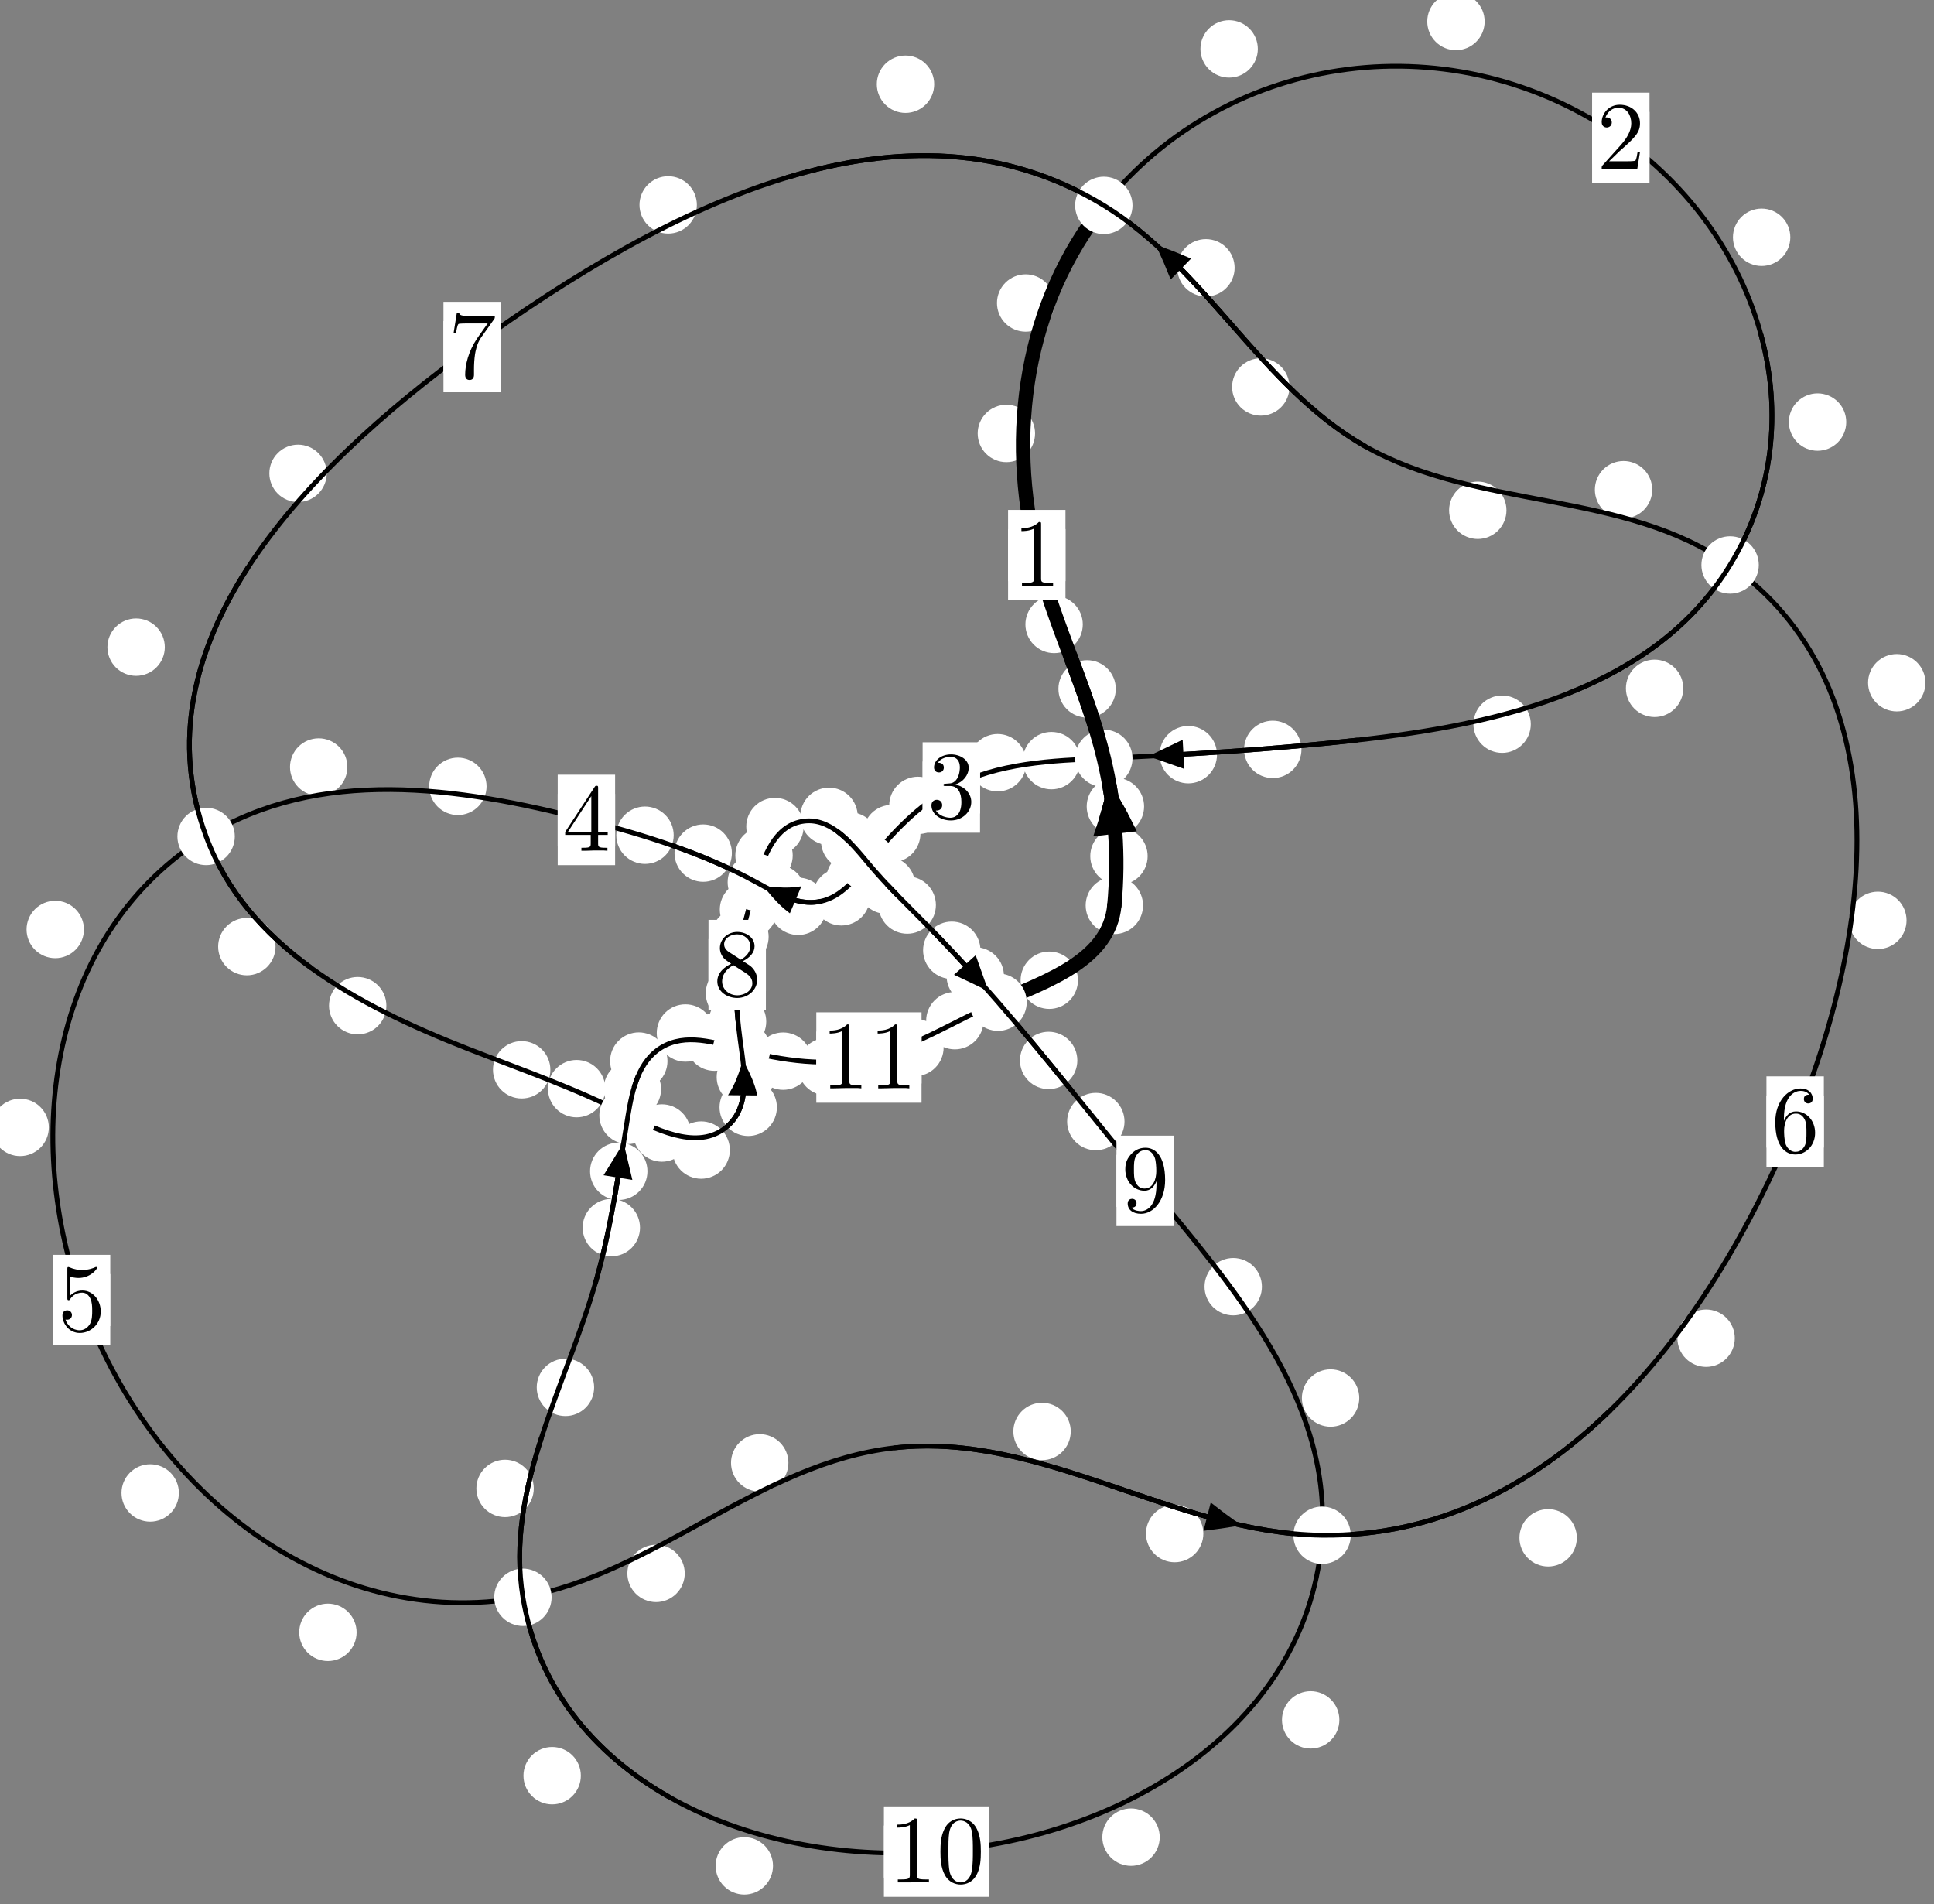 <?xml version="1.0"?>
<!-- Created by MetaPost 1.999 on 2021.07.06:0009 -->
<svg version="1.1" xmlns="http://www.w3.org/2000/svg" xmlns:xlink="http://www.w3.org/1999/xlink" width="201.491" height="198.348" viewBox="0 0 201.491 198.348">
<rect x="0" y="0" width="201.491" height="198.348" fill="#808080" stroke="none"/>
<!-- Original BoundingBox: -115.890701 -118.599091 85.600662 79.748627 -->
  <defs>
    <g transform="scale(0.01,0.01)" id="GLYPHcmr10_48">
      <path style="fill-rule: evenodd;" d="M460 -320C460 -400,455 -480,420 -554C374 -650,292 -666,250 -666C190 -666,117 -640,76 -547C44 -478,39 -400,39 -320C39 -245,43 -155,84 -79C127 2,200 22,249 22C303 22,379 1,423 -94C455 -163,460 -241,460 -320M249 -0C210 -0,151 -25,133 -121C122 -181,122 -273,122 -332C122 -396,122 -462,130 -516C149 -635,224 -644,249 -644C282 -644,348 -626,367 -527C377 -471,377 -395,377 -332C377 -257,377 -189,366 -125C351 -30,294 -0,249 -0"></path>
    </g>
    <g transform="scale(0.01,0.01)" id="GLYPHcmr10_49">
      <path style="fill-rule: evenodd;" d="M294 -640C294 -664,294 -666,271 -666C209 -602,121 -602,89 -602L89 -571C109 -571,168 -571,220 -597L220 -79C220 -43,217 -31,127 -31L95 -31L95 -0L257 -0L130 -3L217 -3L257 -3L297 -3L384 -3L419 -0L419 -31L387 -31C297 -31,294 -42,294 -79"></path>
    </g>
    <g transform="scale(0.01,0.01)" id="GLYPHcmr10_50">
      <path style="fill-rule: evenodd;" d="M127 -77L233 -180C389 -318,449 -372,449 -472C449 -586,359 -666,237 -666C124 -666,50 -574,50 -485C50 -429,100 -429,103 -429C120 -429,155 -441,155 -482C155 -508,137 -534,102 -534C94 -534,92 -534,89 -533C112 -598,166 -635,224 -635C315 -635,358 -554,358 -472C358 -392,308 -313,253 -251L61 -37C50 -26,50 -24,50 -0L421 -0L449 -174L424 -174C419 -144,412 -100,402 -85C395 -77,329 -77,307 -77"></path>
    </g>
    <g transform="scale(0.01,0.01)" id="GLYPHcmr10_51">
      <path style="fill-rule: evenodd;" d="M290 -352C372 -379,430 -449,430 -528C430 -610,342 -666,246 -666C145 -666,69 -606,69 -530C69 -497,91 -478,120 -478C151 -478,171 -500,171 -529C171 -579,124 -579,109 -579C140 -628,206 -641,242 -641C283 -641,338 -619,338 -529C338 -517,336 -459,310 -415C280 -367,246 -364,221 -363C213 -362,189 -360,182 -360C174 -359,167 -358,167 -348C167 -337,174 -337,191 -337L235 -337C317 -337,354 -269,354 -171C354 -35,285 -6,241 -6C198 -6,123 -23,88 -82C123 -77,154 -99,154 -137C154 -173,127 -193,98 -193C74 -193,42 -179,42 -135C42 -44,135 22,244 22C366 22,457 -69,457 -171C457 -253,394 -331,290 -352"></path>
    </g>
    <g transform="scale(0.01,0.01)" id="GLYPHcmr10_52">
      <path style="fill-rule: evenodd;" d="M294 -165L294 -78C294 -42,292 -31,218 -31L197 -31L197 -0L332 -0L238 -3L290 -3L332 -3L374 -3L427 -3L468 -0L468 -31L447 -31C373 -31,371 -42,371 -78L371 -165L471 -165L471 -196L371 -196L371 -651C371 -671,371 -677,355 -677C346 -677,343 -677,335 -665L28 -196L28 -165M300 -196L56 -196L300 -569"></path>
    </g>
    <g transform="scale(0.01,0.01)" id="GLYPHcmr10_53">
      <path style="fill-rule: evenodd;" d="M449 -201C449 -320,367 -420,259 -420C211 -420,168 -404,132 -369L132 -564C152 -558,185 -551,217 -551C340 -551,410 -642,410 -655C410 -661,407 -666,400 -666C399 -666,397 -666,392 -663C372 -654,323 -634,256 -634C216 -634,170 -641,123 -662C115 -665,113 -665,111 -665C101 -665,101 -657,101 -641L101 -345C101 -327,101 -319,115 -319C122 -319,124 -322,128 -328C139 -344,176 -398,257 -398C309 -398,334 -352,342 -334C358 -297,360 -258,360 -208C360 -173,360 -113,336 -71C312 -32,275 -6,229 -6C156 -6,99 -59,82 -118C85 -117,88 -116,99 -116C132 -116,149 -141,149 -165C149 -189,132 -214,99 -214C85 -214,50 -207,50 -161C50 -75,119 22,231 22C347 22,449 -74,449 -201"></path>
    </g>
    <g transform="scale(0.01,0.01)" id="GLYPHcmr10_54">
      <path style="fill-rule: evenodd;" d="M132 -328L132 -352C132 -605,256 -641,307 -641C331 -641,373 -635,395 -601C380 -601,340 -601,340 -556C340 -525,364 -510,386 -510C402 -510,432 -519,432 -558C432 -618,388 -666,305 -666C177 -666,42 -537,42 -316C42 -49,158 22,251 22C362 22,457 -72,457 -204C457 -331,368 -427,257 -427C189 -427,152 -376,132 -328M251 -6C188 -6,158 -66,152 -81C134 -128,134 -208,134 -226C134 -304,166 -404,256 -404C272 -404,318 -404,349 -342C367 -305,367 -254,367 -205C367 -157,367 -107,350 -71C320 -11,274 -6,251 -6"></path>
    </g>
    <g transform="scale(0.01,0.01)" id="GLYPHcmr10_55">
      <path style="fill-rule: evenodd;" d="M476 -609C485 -621,485 -623,485 -644L242 -644C120 -644,118 -657,114 -676L89 -676L56 -470L81 -470C84 -486,93 -549,106 -561C113 -567,191 -567,204 -567L411 -567C400 -551,321 -442,299 -409C209 -274,176 -135,176 -33C176 -23,176 22,222 22C268 22,268 -23,268 -33L268 -84C268 -139,271 -194,279 -248C283 -271,297 -357,341 -419"></path>
    </g>
    <g transform="scale(0.01,0.01)" id="GLYPHcmr10_56">
      <path style="fill-rule: evenodd;" d="M163 -457C117 -487,113 -521,113 -538C113 -599,178 -641,249 -641C322 -641,386 -589,386 -517C386 -460,347 -412,287 -377M309 -362C381 -399,430 -451,430 -517C430 -609,341 -666,250 -666C150 -666,69 -592,69 -499C69 -481,71 -436,113 -389C124 -377,161 -352,186 -335C128 -306,42 -250,42 -151C42 -45,144 22,249 22C362 22,457 -61,457 -168C457 -204,446 -249,408 -291C389 -312,373 -322,309 -362M209 -320L332 -242C360 -223,407 -193,407 -132C407 -58,332 -6,250 -6C164 -6,92 -68,92 -151C92 -209,124 -273,209 -320"></path>
    </g>
    <g transform="scale(0.01,0.01)" id="GLYPHcmr10_57">
      <path style="fill-rule: evenodd;" d="M367 -318L367 -286C367 -52,263 -6,205 -6C188 -6,134 -8,107 -42C151 -42,159 -71,159 -88C159 -119,135 -134,113 -134C97 -134,67 -125,67 -86C67 -19,121 22,206 22C335 22,457 -114,457 -329C457 -598,342 -666,253 -666C198 -666,149 -648,106 -603C65 -558,42 -516,42 -441C42 -316,130 -218,242 -218C303 -218,344 -260,367 -318M243 -241C227 -241,181 -241,150 -304C132 -341,132 -391,132 -440C132 -494,132 -541,153 -578C180 -628,218 -641,253 -641C299 -641,332 -607,349 -562C361 -530,365 -467,365 -421C365 -338,331 -241,243 -241"></path>
    </g>
  </defs>
  <path d="M119.565 89.188C119.565 88.395,119.25 87.635,118.69 87.075C118.13 86.514,117.369 86.199,116.577 86.199C115.784 86.199,115.024 86.514,114.463 87.075C113.903 87.635,113.588 88.395,113.588 89.188C113.588 89.981,113.903 90.741,114.463 91.301C115.024 91.862,115.784 92.177,116.577 92.177C117.369 92.177,118.13 91.862,118.69 91.301C119.25 90.741,119.565 89.981,119.565 89.188Z" style="fill: rgb(100%,100%,100%);stroke: none;"></path>
  <path d="M119.086 94.321C119.086 93.528,118.771 92.768,118.211 92.207C117.65 91.647,116.89 91.332,116.097 91.332C115.305 91.332,114.545 91.647,113.984 92.207C113.424 92.768,113.109 93.528,113.109 94.321C113.109 95.113,113.424 95.874,113.984 96.434C114.545 96.994,115.305 97.309,116.097 97.309C116.89 97.309,117.65 96.994,118.211 96.434C118.771 95.874,119.086 95.113,119.086 94.321Z" style="fill: rgb(100%,100%,100%);stroke: none;"></path>
  <path d="M116.248 71.763C116.248 70.971,115.933 70.211,115.372 69.65C114.812 69.09,114.052 68.775,113.259 68.775C112.466 68.775,111.706 69.09,111.146 69.65C110.585 70.211,110.27 70.971,110.27 71.763C110.27 72.556,110.585 73.316,111.146 73.877C111.706 74.437,112.466 74.752,113.259 74.752C114.052 74.752,114.812 74.437,115.372 73.877C115.933 73.316,116.248 72.556,116.248 71.763Z" style="fill: rgb(100%,100%,100%);stroke: none;"></path>
  <path d="M119.195 84.012C119.195 83.219,118.88 82.459,118.319 81.898C117.759 81.338,116.999 81.023,116.206 81.023C115.413 81.023,114.653 81.338,114.093 81.898C113.532 82.459,113.217 83.219,113.217 84.012C113.217 84.804,113.532 85.565,114.093 86.125C114.653 86.686,115.413 87.001,116.206 87.001C116.999 87.001,117.759 86.686,118.319 86.125C118.88 85.565,119.195 84.804,119.195 84.012Z" style="fill: rgb(100%,100%,100%);stroke: none;"></path>
  <path d="M107.836 45.155C107.836 44.363,107.521 43.603,106.961 43.042C106.4 42.482,105.64 42.167,104.847 42.167C104.055 42.167,103.294 42.482,102.734 43.042C102.173 43.603,101.858 44.363,101.858 45.155C101.858 45.948,102.173 46.708,102.734 47.269C103.294 47.829,104.055 48.144,104.847 48.144C105.64 48.144,106.4 47.829,106.961 47.269C107.521 46.708,107.836 45.948,107.836 45.155Z" style="fill: rgb(100%,100%,100%);stroke: none;"></path>
  <path d="M112.808 65.049C112.808 64.256,112.493 63.496,111.933 62.936C111.372 62.375,110.612 62.06,109.819 62.06C109.027 62.06,108.267 62.375,107.706 62.936C107.146 63.496,106.831 64.256,106.831 65.049C106.831 65.842,107.146 66.602,107.706 67.162C108.267 67.723,109.027 68.038,109.819 68.038C110.612 68.038,111.372 67.723,111.933 67.162C112.493 66.602,112.808 65.842,112.808 65.049Z" style="fill: rgb(100%,100%,100%);stroke: none;"></path>
  <path d="M131.045 5.095C131.045 4.302,130.73 3.542,130.169 2.982C129.609 2.421,128.849 2.106,128.056 2.106C127.263 2.106,126.503 2.421,125.943 2.982C125.382 3.542,125.067 4.302,125.067 5.095C125.067 5.888,125.382 6.648,125.943 7.208C126.503 7.769,127.263 8.084,128.056 8.084C128.849 8.084,129.609 7.769,130.169 7.208C130.73 6.648,131.045 5.888,131.045 5.095Z" style="fill: rgb(100%,100%,100%);stroke: none;"></path>
  <path d="M109.845 31.566C109.845 30.773,109.53 30.013,108.97 29.452C108.409 28.892,107.649 28.577,106.856 28.577C106.064 28.577,105.304 28.892,104.743 29.452C104.183 30.013,103.868 30.773,103.868 31.566C103.868 32.358,104.183 33.118,104.743 33.679C105.304 34.239,106.064 34.554,106.856 34.554C107.649 34.554,108.409 34.239,108.97 33.679C109.53 33.118,109.845 32.358,109.845 31.566Z" style="fill: rgb(100%,100%,100%);stroke: none;"></path>
  <path d="M186.522 24.717C186.522 23.924,186.207 23.164,185.647 22.604C185.086 22.043,184.326 21.728,183.534 21.728C182.741 21.728,181.981 22.043,181.42 22.604C180.86 23.164,180.545 23.924,180.545 24.717C180.545 25.51,180.86 26.27,181.42 26.83C181.981 27.391,182.741 27.706,183.534 27.706C184.326 27.706,185.086 27.391,185.647 26.83C186.207 26.27,186.522 25.51,186.522 24.717Z" style="fill: rgb(100%,100%,100%);stroke: none;"></path>
  <path d="M154.675 2.24C154.675 1.447,154.36 0.687,153.799 0.127C153.239 -0.434,152.479 -0.749,151.686 -0.749C150.893 -0.749,150.133 -0.434,149.573 0.127C149.012 0.687,148.697 1.447,148.697 2.24C148.697 3.033,149.012 3.793,149.573 4.353C150.133 4.914,150.893 5.229,151.686 5.229C152.479 5.229,153.239 4.914,153.799 4.353C154.36 3.793,154.675 3.033,154.675 2.24Z" style="fill: rgb(100%,100%,100%);stroke: none;"></path>
  <path d="M175.369 71.707C175.369 70.914,175.054 70.154,174.494 69.594C173.933 69.033,173.173 68.718,172.38 68.718C171.588 68.718,170.828 69.033,170.267 69.594C169.707 70.154,169.392 70.914,169.392 71.707C169.392 72.5,169.707 73.26,170.267 73.82C170.828 74.381,171.588 74.696,172.38 74.696C173.173 74.696,173.933 74.381,174.494 73.82C175.054 73.26,175.369 72.5,175.369 71.707Z" style="fill: rgb(100%,100%,100%);stroke: none;"></path>
  <path d="M192.349 43.967C192.349 43.174,192.034 42.414,191.474 41.854C190.913 41.293,190.153 40.978,189.36 40.978C188.568 40.978,187.807 41.293,187.247 41.854C186.687 42.414,186.372 43.174,186.372 43.967C186.372 44.76,186.687 45.52,187.247 46.08C187.807 46.641,188.568 46.956,189.36 46.956C190.153 46.956,190.913 46.641,191.474 46.08C192.034 45.52,192.349 44.76,192.349 43.967Z" style="fill: rgb(100%,100%,100%);stroke: none;"></path>
  <path d="M135.592 78.066C135.592 77.274,135.277 76.514,134.716 75.953C134.156 75.393,133.396 75.078,132.603 75.078C131.81 75.078,131.05 75.393,130.49 75.953C129.929 76.514,129.614 77.274,129.614 78.066C129.614 78.859,129.929 79.619,130.49 80.18C131.05 80.74,131.81 81.055,132.603 81.055C133.396 81.055,134.156 80.74,134.716 80.18C135.277 79.619,135.592 78.859,135.592 78.066Z" style="fill: rgb(100%,100%,100%);stroke: none;"></path>
  <path d="M159.484 75.443C159.484 74.65,159.169 73.89,158.609 73.329C158.048 72.769,157.288 72.454,156.496 72.454C155.703 72.454,154.943 72.769,154.382 73.329C153.822 73.89,153.507 74.65,153.507 75.443C153.507 76.235,153.822 76.995,154.382 77.556C154.943 78.116,155.703 78.431,156.496 78.431C157.288 78.431,158.048 78.116,158.609 77.556C159.169 76.995,159.484 76.235,159.484 75.443Z" style="fill: rgb(100%,100%,100%);stroke: none;"></path>
  <path d="M112.532 79.237C112.532 78.445,112.217 77.684,111.656 77.124C111.096 76.563,110.336 76.249,109.543 76.249C108.75 76.249,107.99 76.563,107.43 77.124C106.869 77.684,106.554 78.445,106.554 79.237C106.554 80.03,106.869 80.79,107.43 81.351C107.99 81.911,108.75 82.226,109.543 82.226C110.336 82.226,111.096 81.911,111.656 81.351C112.217 80.79,112.532 80.03,112.532 79.237Z" style="fill: rgb(100%,100%,100%);stroke: none;"></path>
  <path d="M126.793 78.617C126.793 77.824,126.478 77.064,125.918 76.504C125.357 75.943,124.597 75.628,123.805 75.628C123.012 75.628,122.252 75.943,121.691 76.504C121.131 77.064,120.816 77.824,120.816 78.617C120.816 79.41,121.131 80.17,121.691 80.73C122.252 81.291,123.012 81.606,123.805 81.606C124.597 81.606,125.357 81.291,125.918 80.73C126.478 80.17,126.793 79.41,126.793 78.617Z" style="fill: rgb(100%,100%,100%);stroke: none;"></path>
  <path d="M98.62 83.903C98.62 83.111,98.305 82.35,97.745 81.79C97.184 81.229,96.424 80.914,95.632 80.914C94.839 80.914,94.079 81.229,93.518 81.79C92.958 82.35,92.643 83.111,92.643 83.903C92.643 84.696,92.958 85.456,93.518 86.017C94.079 86.577,94.839 86.892,95.632 86.892C96.424 86.892,97.184 86.577,97.745 86.017C98.305 85.456,98.62 84.696,98.62 83.903Z" style="fill: rgb(100%,100%,100%);stroke: none;"></path>
  <path d="M106.927 79.454C106.927 78.661,106.612 77.901,106.052 77.341C105.491 76.78,104.731 76.465,103.938 76.465C103.146 76.465,102.386 76.78,101.825 77.341C101.265 77.901,100.95 78.661,100.95 79.454C100.95 80.247,101.265 81.007,101.825 81.567C102.386 82.128,103.146 82.443,103.938 82.443C104.731 82.443,105.491 82.128,106.052 81.567C106.612 81.007,106.927 80.247,106.927 79.454Z" style="fill: rgb(100%,100%,100%);stroke: none;"></path>
  <path d="M92.065 91.609C92.065 90.816,91.75 90.056,91.189 89.496C90.629 88.935,89.869 88.62,89.076 88.62C88.283 88.62,87.523 88.935,86.963 89.496C86.402 90.056,86.087 90.816,86.087 91.609C86.087 92.402,86.402 93.162,86.963 93.722C87.523 94.283,88.283 94.598,89.076 94.598C89.869 94.598,90.629 94.283,91.189 93.722C91.75 93.162,92.065 92.402,92.065 91.609Z" style="fill: rgb(100%,100%,100%);stroke: none;"></path>
  <path d="M95.896 86.835C95.896 86.042,95.581 85.282,95.021 84.722C94.46 84.161,93.7 83.846,92.907 83.846C92.115 83.846,91.355 84.161,90.794 84.722C90.234 85.282,89.919 86.042,89.919 86.835C89.919 87.628,90.234 88.388,90.794 88.948C91.355 89.509,92.115 89.824,92.907 89.824C93.7 89.824,94.46 89.509,95.021 88.948C95.581 88.388,95.896 87.628,95.896 86.835Z" style="fill: rgb(100%,100%,100%);stroke: none;"></path>
  <path d="M86.142 94.415C86.142 93.622,85.827 92.862,85.266 92.301C84.706 91.741,83.946 91.426,83.153 91.426C82.36 91.426,81.6 91.741,81.04 92.301C80.479 92.862,80.164 93.622,80.164 94.415C80.164 95.207,80.479 95.967,81.04 96.528C81.6 97.088,82.36 97.403,83.153 97.403C83.946 97.403,84.706 97.088,85.266 96.528C85.827 95.967,86.142 95.207,86.142 94.415Z" style="fill: rgb(100%,100%,100%);stroke: none;"></path>
  <path d="M90.642 93.425C90.642 92.632,90.327 91.872,89.766 91.312C89.206 90.751,88.446 90.436,87.653 90.436C86.86 90.436,86.1 90.751,85.54 91.312C84.979 91.872,84.664 92.632,84.664 93.425C84.664 94.218,84.979 94.978,85.54 95.538C86.1 96.099,86.86 96.414,87.653 96.414C88.446 96.414,89.206 96.099,89.766 95.538C90.327 94.978,90.642 94.218,90.642 93.425Z" style="fill: rgb(100%,100%,100%);stroke: none;"></path>
  <path d="M76.25 88.872C76.25 88.079,75.935 87.319,75.374 86.759C74.814 86.198,74.054 85.883,73.261 85.883C72.468 85.883,71.708 86.198,71.148 86.759C70.587 87.319,70.272 88.079,70.272 88.872C70.272 89.665,70.587 90.425,71.148 90.985C71.708 91.546,72.468 91.861,73.261 91.861C74.054 91.861,74.814 91.546,75.374 90.985C75.935 90.425,76.25 89.665,76.25 88.872Z" style="fill: rgb(100%,100%,100%);stroke: none;"></path>
  <path d="M83.914 93.072C83.914 92.279,83.599 91.519,83.038 90.958C82.478 90.398,81.718 90.083,80.925 90.083C80.132 90.083,79.372 90.398,78.812 90.958C78.251 91.519,77.936 92.279,77.936 93.072C77.936 93.864,78.251 94.625,78.812 95.185C79.372 95.746,80.132 96.06,80.925 96.06C81.718 96.06,82.478 95.746,83.038 95.185C83.599 94.625,83.914 93.864,83.914 93.072Z" style="fill: rgb(100%,100%,100%);stroke: none;"></path>
  <path d="M50.692 81.918C50.692 81.125,50.377 80.365,49.816 79.805C49.256 79.244,48.496 78.929,47.703 78.929C46.91 78.929,46.15 79.244,45.59 79.805C45.029 80.365,44.714 81.125,44.714 81.918C44.714 82.711,45.029 83.471,45.59 84.031C46.15 84.592,46.91 84.907,47.703 84.907C48.496 84.907,49.256 84.592,49.816 84.031C50.377 83.471,50.692 82.711,50.692 81.918Z" style="fill: rgb(100%,100%,100%);stroke: none;"></path>
  <path d="M70.186 87.008C70.186 86.216,69.871 85.456,69.31 84.895C68.75 84.335,67.989 84.02,67.197 84.02C66.404 84.02,65.644 84.335,65.083 84.895C64.523 85.456,64.208 86.216,64.208 87.008C64.208 87.801,64.523 88.561,65.083 89.122C65.644 89.682,66.404 89.997,67.197 89.997C67.989 89.997,68.75 89.682,69.31 89.122C69.871 88.561,70.186 87.801,70.186 87.008Z" style="fill: rgb(100%,100%,100%);stroke: none;"></path>
  <path d="M8.746 96.828C8.746 96.035,8.431 95.275,7.87 94.715C7.31 94.154,6.55 93.839,5.757 93.839C4.964 93.839,4.204 94.154,3.644 94.715C3.083 95.275,2.768 96.035,2.768 96.828C2.768 97.621,3.083 98.381,3.644 98.941C4.204 99.502,4.964 99.817,5.757 99.817C6.55 99.817,7.31 99.502,7.87 98.941C8.431 98.381,8.746 97.621,8.746 96.828Z" style="fill: rgb(100%,100%,100%);stroke: none;"></path>
  <path d="M36.191 79.903C36.191 79.111,35.877 78.351,35.316 77.79C34.756 77.23,33.995 76.915,33.203 76.915C32.41 76.915,31.65 77.23,31.089 77.79C30.529 78.351,30.214 79.111,30.214 79.903C30.214 80.696,30.529 81.456,31.089 82.017C31.65 82.577,32.41 82.892,33.203 82.892C33.995 82.892,34.756 82.577,35.316 82.017C35.877 81.456,36.191 80.696,36.191 79.903Z" style="fill: rgb(100%,100%,100%);stroke: none;"></path>
  <path d="M18.636 155.528C18.636 154.735,18.321 153.975,17.761 153.415C17.2 152.854,16.44 152.539,15.648 152.539C14.855 152.539,14.095 152.854,13.534 153.415C12.974 153.975,12.659 154.735,12.659 155.528C12.659 156.321,12.974 157.081,13.534 157.641C14.095 158.202,14.855 158.517,15.648 158.517C16.44 158.517,17.2 158.202,17.761 157.641C18.321 157.081,18.636 156.321,18.636 155.528Z" style="fill: rgb(100%,100%,100%);stroke: none;"></path>
  <path d="M5.087 117.446C5.087 116.653,4.772 115.893,4.211 115.333C3.651 114.772,2.891 114.457,2.098 114.457C1.305 114.457,0.545 114.772,-0.015 115.333C-0.576 115.893,-0.891 116.653,-0.891 117.446C-0.891 118.239,-0.576 118.999,-0.015 119.559C0.545 120.12,1.305 120.435,2.098 120.435C2.891 120.435,3.651 120.12,4.211 119.559C4.772 118.999,5.087 118.239,5.087 117.446Z" style="fill: rgb(100%,100%,100%);stroke: none;"></path>
  <path d="M71.338 163.909C71.338 163.116,71.023 162.356,70.462 161.796C69.902 161.235,69.142 160.92,68.349 160.92C67.556 160.92,66.796 161.235,66.236 161.796C65.675 162.356,65.36 163.116,65.36 163.909C65.36 164.702,65.675 165.462,66.236 166.022C66.796 166.583,67.556 166.898,68.349 166.898C69.142 166.898,69.902 166.583,70.462 166.022C71.023 165.462,71.338 164.702,71.338 163.909Z" style="fill: rgb(100%,100%,100%);stroke: none;"></path>
  <path d="M37.153 170.048C37.153 169.256,36.838 168.496,36.277 167.935C35.717 167.375,34.956 167.06,34.164 167.06C33.371 167.06,32.611 167.375,32.05 167.935C31.49 168.496,31.175 169.256,31.175 170.048C31.175 170.841,31.49 171.601,32.05 172.162C32.611 172.722,33.371 173.037,34.164 173.037C34.956 173.037,35.717 172.722,36.277 172.162C36.838 171.601,37.153 170.841,37.153 170.048Z" style="fill: rgb(100%,100%,100%);stroke: none;"></path>
  <path d="M111.554 149.122C111.554 148.329,111.239 147.569,110.678 147.008C110.118 146.448,109.358 146.133,108.565 146.133C107.772 146.133,107.012 146.448,106.452 147.008C105.891 147.569,105.576 148.329,105.576 149.122C105.576 149.914,105.891 150.675,106.452 151.235C107.012 151.796,107.772 152.111,108.565 152.111C109.358 152.111,110.118 151.796,110.678 151.235C111.239 150.675,111.554 149.914,111.554 149.122Z" style="fill: rgb(100%,100%,100%);stroke: none;"></path>
  <path d="M82.138 152.391C82.138 151.598,81.823 150.838,81.262 150.277C80.702 149.717,79.942 149.402,79.149 149.402C78.356 149.402,77.596 149.717,77.036 150.277C76.475 150.838,76.16 151.598,76.16 152.391C76.16 153.183,76.475 153.943,77.036 154.504C77.596 155.064,78.356 155.379,79.149 155.379C79.942 155.379,80.702 155.064,81.262 154.504C81.823 153.943,82.138 153.183,82.138 152.391Z" style="fill: rgb(100%,100%,100%);stroke: none;"></path>
  <path d="M164.279 160.202C164.279 159.409,163.964 158.649,163.403 158.088C162.843 157.528,162.083 157.213,161.29 157.213C160.497 157.213,159.737 157.528,159.177 158.088C158.616 158.649,158.301 159.409,158.301 160.202C158.301 160.994,158.616 161.755,159.177 162.315C159.737 162.876,160.497 163.191,161.29 163.191C162.083 163.191,162.843 162.876,163.403 162.315C163.964 161.755,164.279 160.994,164.279 160.202Z" style="fill: rgb(100%,100%,100%);stroke: none;"></path>
  <path d="M125.37 159.758C125.37 158.965,125.056 158.205,124.495 157.644C123.935 157.084,123.174 156.769,122.382 156.769C121.589 156.769,120.829 157.084,120.268 157.644C119.708 158.205,119.393 158.965,119.393 159.758C119.393 160.55,119.708 161.311,120.268 161.871C120.829 162.432,121.589 162.747,122.382 162.747C123.174 162.747,123.935 162.432,124.495 161.871C125.056 161.311,125.37 160.55,125.37 159.758Z" style="fill: rgb(100%,100%,100%);stroke: none;"></path>
  <path d="M198.632 95.877C198.632 95.084,198.318 94.324,197.757 93.763C197.197 93.203,196.436 92.888,195.644 92.888C194.851 92.888,194.091 93.203,193.53 93.763C192.97 94.324,192.655 95.084,192.655 95.877C192.655 96.669,192.97 97.43,193.53 97.99C194.091 98.55,194.851 98.865,195.644 98.865C196.436 98.865,197.197 98.55,197.757 97.99C198.318 97.43,198.632 96.669,198.632 95.877Z" style="fill: rgb(100%,100%,100%);stroke: none;"></path>
  <path d="M180.736 139.405C180.736 138.612,180.421 137.852,179.86 137.292C179.3 136.731,178.539 136.416,177.747 136.416C176.954 136.416,176.194 136.731,175.633 137.292C175.073 137.852,174.758 138.612,174.758 139.405C174.758 140.198,175.073 140.958,175.633 141.518C176.194 142.079,176.954 142.394,177.747 142.394C178.539 142.394,179.3 142.079,179.86 141.518C180.421 140.958,180.736 140.198,180.736 139.405Z" style="fill: rgb(100%,100%,100%);stroke: none;"></path>
  <path d="M172.135 51.013C172.135 50.221,171.82 49.46,171.26 48.9C170.7 48.339,169.939 48.025,169.147 48.025C168.354 48.025,167.594 48.339,167.033 48.9C166.473 49.46,166.158 50.221,166.158 51.013C166.158 51.806,166.473 52.566,167.033 53.127C167.594 53.687,168.354 54.002,169.147 54.002C169.939 54.002,170.7 53.687,171.26 53.127C171.82 52.566,172.135 51.806,172.135 51.013Z" style="fill: rgb(100%,100%,100%);stroke: none;"></path>
  <path d="M200.601 71.124C200.601 70.331,200.286 69.571,199.725 69.01C199.165 68.45,198.405 68.135,197.612 68.135C196.819 68.135,196.059 68.45,195.499 69.01C194.938 69.571,194.623 70.331,194.623 71.124C194.623 71.916,194.938 72.676,195.499 73.237C196.059 73.797,196.819 74.112,197.612 74.112C198.405 74.112,199.165 73.797,199.725 73.237C200.286 72.676,200.601 71.916,200.601 71.124Z" style="fill: rgb(100%,100%,100%);stroke: none;"></path>
  <path d="M134.343 40.31C134.343 39.517,134.028 38.757,133.468 38.197C132.907 37.636,132.147 37.321,131.354 37.321C130.562 37.321,129.801 37.636,129.241 38.197C128.681 38.757,128.366 39.517,128.366 40.31C128.366 41.103,128.681 41.863,129.241 42.423C129.801 42.984,130.562 43.299,131.354 43.299C132.147 43.299,132.907 42.984,133.468 42.423C134.028 41.863,134.343 41.103,134.343 40.31Z" style="fill: rgb(100%,100%,100%);stroke: none;"></path>
  <path d="M156.949 53.159C156.949 52.366,156.634 51.606,156.074 51.046C155.513 50.485,154.753 50.17,153.961 50.17C153.168 50.17,152.408 50.485,151.847 51.046C151.287 51.606,150.972 52.366,150.972 53.159C150.972 53.952,151.287 54.712,151.847 55.272C152.408 55.833,153.168 56.148,153.961 56.148C154.753 56.148,155.513 55.833,156.074 55.272C156.634 54.712,156.949 53.952,156.949 53.159Z" style="fill: rgb(100%,100%,100%);stroke: none;"></path>
  <path d="M97.327 8.774C97.327 7.982,97.012 7.222,96.451 6.661C95.891 6.101,95.131 5.786,94.338 5.786C93.545 5.786,92.785 6.101,92.225 6.661C91.664 7.222,91.349 7.982,91.349 8.774C91.349 9.567,91.664 10.327,92.225 10.888C92.785 11.448,93.545 11.763,94.338 11.763C95.131 11.763,95.891 11.448,96.451 10.888C97.012 10.327,97.327 9.567,97.327 8.774Z" style="fill: rgb(100%,100%,100%);stroke: none;"></path>
  <path d="M128.628 27.897C128.628 27.104,128.313 26.344,127.752 25.784C127.192 25.223,126.432 24.908,125.639 24.908C124.846 24.908,124.086 25.223,123.526 25.784C122.965 26.344,122.65 27.104,122.65 27.897C122.65 28.69,122.965 29.45,123.526 30.01C124.086 30.571,124.846 30.886,125.639 30.886C126.432 30.886,127.192 30.571,127.752 30.01C128.313 29.45,128.628 28.69,128.628 27.897Z" style="fill: rgb(100%,100%,100%);stroke: none;"></path>
  <path d="M34.039 49.311C34.039 48.518,33.725 47.758,33.164 47.197C32.604 46.637,31.843 46.322,31.051 46.322C30.258 46.322,29.498 46.637,28.937 47.197C28.377 47.758,28.062 48.518,28.062 49.311C28.062 50.103,28.377 50.864,28.937 51.424C29.498 51.984,30.258 52.299,31.051 52.299C31.843 52.299,32.604 51.984,33.164 51.424C33.725 50.864,34.039 50.103,34.039 49.311Z" style="fill: rgb(100%,100%,100%);stroke: none;"></path>
  <path d="M72.601 21.346C72.601 20.553,72.286 19.793,71.725 19.232C71.165 18.672,70.405 18.357,69.612 18.357C68.819 18.357,68.059 18.672,67.499 19.232C66.938 19.793,66.623 20.553,66.623 21.346C66.623 22.138,66.938 22.899,67.499 23.459C68.059 24.02,68.819 24.335,69.612 24.335C70.405 24.335,71.165 24.02,71.725 23.459C72.286 22.899,72.601 22.138,72.601 21.346Z" style="fill: rgb(100%,100%,100%);stroke: none;"></path>
  <path d="M28.706 98.614C28.706 97.821,28.391 97.061,27.83 96.5C27.27 95.94,26.51 95.625,25.717 95.625C24.924 95.625,24.164 95.94,23.604 96.5C23.043 97.061,22.728 97.821,22.728 98.614C22.728 99.406,23.043 100.167,23.604 100.727C24.164 101.288,24.924 101.602,25.717 101.602C26.51 101.602,27.27 101.288,27.83 100.727C28.391 100.167,28.706 99.406,28.706 98.614Z" style="fill: rgb(100%,100%,100%);stroke: none;"></path>
  <path d="M17.17 67.416C17.17 66.623,16.855 65.863,16.294 65.303C15.734 64.742,14.974 64.427,14.181 64.427C13.388 64.427,12.628 64.742,12.068 65.303C11.507 65.863,11.192 66.623,11.192 67.416C11.192 68.209,11.507 68.969,12.068 69.529C12.628 70.09,13.388 70.405,14.181 70.405C14.974 70.405,15.734 70.09,16.294 69.529C16.855 68.969,17.17 68.209,17.17 67.416Z" style="fill: rgb(100%,100%,100%);stroke: none;"></path>
  <path d="M57.339 111.445C57.339 110.653,57.024 109.893,56.463 109.332C55.903 108.772,55.143 108.457,54.35 108.457C53.557 108.457,52.797 108.772,52.237 109.332C51.676 109.893,51.361 110.653,51.361 111.445C51.361 112.238,51.676 112.998,52.237 113.559C52.797 114.119,53.557 114.434,54.35 114.434C55.143 114.434,55.903 114.119,56.463 113.559C57.024 112.998,57.339 112.238,57.339 111.445Z" style="fill: rgb(100%,100%,100%);stroke: none;"></path>
  <path d="M40.256 104.764C40.256 103.972,39.941 103.212,39.38 102.651C38.82 102.091,38.06 101.776,37.267 101.776C36.474 101.776,35.714 102.091,35.154 102.651C34.593 103.212,34.278 103.972,34.278 104.764C34.278 105.557,34.593 106.317,35.154 106.878C35.714 107.438,36.474 107.753,37.267 107.753C38.06 107.753,38.82 107.438,39.38 106.878C39.941 106.317,40.256 105.557,40.256 104.764Z" style="fill: rgb(100%,100%,100%);stroke: none;"></path>
  <path d="M71.95 118.029C71.95 117.236,71.635 116.476,71.074 115.916C70.514 115.355,69.754 115.04,68.961 115.04C68.168 115.04,67.408 115.355,66.848 115.916C66.287 116.476,65.972 117.236,65.972 118.029C65.972 118.822,66.287 119.582,66.848 120.142C67.408 120.703,68.168 121.018,68.961 121.018C69.754 121.018,70.514 120.703,71.074 120.142C71.635 119.582,71.95 118.822,71.95 118.029Z" style="fill: rgb(100%,100%,100%);stroke: none;"></path>
  <path d="M63.063 113.41C63.063 112.617,62.748 111.857,62.187 111.297C61.627 110.736,60.867 110.421,60.074 110.421C59.281 110.421,58.521 110.736,57.961 111.297C57.4 111.857,57.085 112.617,57.085 113.41C57.085 114.203,57.4 114.963,57.961 115.523C58.521 116.084,59.281 116.399,60.074 116.399C60.867 116.399,61.627 116.084,62.187 115.523C62.748 114.963,63.063 114.203,63.063 113.41Z" style="fill: rgb(100%,100%,100%);stroke: none;"></path>
  <path d="M80.94 115.353C80.94 114.561,80.625 113.8,80.065 113.24C79.504 112.68,78.744 112.365,77.951 112.365C77.159 112.365,76.399 112.68,75.838 113.24C75.278 113.8,74.963 114.561,74.963 115.353C74.963 116.146,75.278 116.906,75.838 117.467C76.399 118.027,77.159 118.342,77.951 118.342C78.744 118.342,79.504 118.027,80.065 117.467C80.625 116.906,80.94 116.146,80.94 115.353Z" style="fill: rgb(100%,100%,100%);stroke: none;"></path>
  <path d="M76.039 119.806C76.039 119.014,75.724 118.253,75.163 117.693C74.603 117.133,73.843 116.818,73.05 116.818C72.257 116.818,71.497 117.133,70.937 117.693C70.376 118.253,70.061 119.014,70.061 119.806C70.061 120.599,70.376 121.359,70.937 121.92C71.497 122.48,72.257 122.795,73.05 122.795C73.843 122.795,74.603 122.48,75.163 121.92C75.724 121.359,76.039 120.599,76.039 119.806Z" style="fill: rgb(100%,100%,100%);stroke: none;"></path>
  <path d="M79.829 106.424C79.829 105.631,79.514 104.871,78.953 104.311C78.393 103.75,77.633 103.435,76.84 103.435C76.047 103.435,75.287 103.75,74.727 104.311C74.166 104.871,73.851 105.631,73.851 106.424C73.851 107.217,74.166 107.977,74.727 108.537C75.287 109.098,76.047 109.413,76.84 109.413C77.633 109.413,78.393 109.098,78.953 108.537C79.514 107.977,79.829 107.217,79.829 106.424Z" style="fill: rgb(100%,100%,100%);stroke: none;"></path>
  <path d="M80.643 112.206C80.643 111.413,80.328 110.653,79.767 110.093C79.207 109.532,78.447 109.217,77.654 109.217C76.861 109.217,76.101 109.532,75.541 110.093C74.98 110.653,74.665 111.413,74.665 112.206C74.665 112.999,74.98 113.759,75.541 114.319C76.101 114.88,76.861 115.195,77.654 115.195C78.447 115.195,79.207 114.88,79.767 114.319C80.328 113.759,80.643 112.999,80.643 112.206Z" style="fill: rgb(100%,100%,100%);stroke: none;"></path>
  <path d="M80.078 97.588C80.078 96.795,79.763 96.035,79.203 95.475C78.642 94.914,77.882 94.599,77.089 94.599C76.297 94.599,75.537 94.914,74.976 95.475C74.416 96.035,74.101 96.795,74.101 97.588C74.101 98.381,74.416 99.141,74.976 99.701C75.537 100.262,76.297 100.577,77.089 100.577C77.882 100.577,78.642 100.262,79.203 99.701C79.763 99.141,80.078 98.381,80.078 97.588Z" style="fill: rgb(100%,100%,100%);stroke: none;"></path>
  <path d="M79.505 103.474C79.505 102.681,79.19 101.921,78.63 101.361C78.069 100.8,77.309 100.485,76.516 100.485C75.724 100.485,74.964 100.8,74.403 101.361C73.843 101.921,73.528 102.681,73.528 103.474C73.528 104.267,73.843 105.027,74.403 105.587C74.964 106.148,75.724 106.463,76.516 106.463C77.309 106.463,78.069 106.148,78.63 105.587C79.19 105.027,79.505 104.267,79.505 103.474Z" style="fill: rgb(100%,100%,100%);stroke: none;"></path>
  <path d="M82.587 89.11C82.587 88.317,82.272 87.557,81.711 86.997C81.151 86.436,80.391 86.121,79.598 86.121C78.805 86.121,78.045 86.436,77.485 86.997C76.924 87.557,76.609 88.317,76.609 89.11C76.609 89.903,76.924 90.663,77.485 91.223C78.045 91.784,78.805 92.099,79.598 92.099C80.391 92.099,81.151 91.784,81.711 91.223C82.272 90.663,82.587 89.903,82.587 89.11Z" style="fill: rgb(100%,100%,100%);stroke: none;"></path>
  <path d="M80.969 94.749C80.969 93.956,80.655 93.196,80.094 92.636C79.534 92.075,78.773 91.76,77.981 91.76C77.188 91.76,76.428 92.075,75.867 92.636C75.307 93.196,74.992 93.956,74.992 94.749C74.992 95.542,75.307 96.302,75.867 96.862C76.428 97.423,77.188 97.738,77.981 97.738C78.773 97.738,79.534 97.423,80.094 96.862C80.655 96.302,80.969 95.542,80.969 94.749Z" style="fill: rgb(100%,100%,100%);stroke: none;"></path>
  <path d="M89.36 85.041C89.36 84.249,89.045 83.488,88.485 82.928C87.924 82.367,87.164 82.052,86.371 82.052C85.579 82.052,84.819 82.367,84.258 82.928C83.698 83.488,83.383 84.249,83.383 85.041C83.383 85.834,83.698 86.594,84.258 87.155C84.819 87.715,85.579 88.03,86.371 88.03C87.164 88.03,87.924 87.715,88.485 87.155C89.045 86.594,89.36 85.834,89.36 85.041Z" style="fill: rgb(100%,100%,100%);stroke: none;"></path>
  <path d="M83.725 86.105C83.725 85.313,83.41 84.552,82.85 83.992C82.289 83.431,81.529 83.116,80.736 83.116C79.944 83.116,79.184 83.431,78.623 83.992C78.063 84.552,77.748 85.313,77.748 86.105C77.748 86.898,78.063 87.658,78.623 88.219C79.184 88.779,79.944 89.094,80.736 89.094C81.529 89.094,82.289 88.779,82.85 88.219C83.41 87.658,83.725 86.898,83.725 86.105Z" style="fill: rgb(100%,100%,100%);stroke: none;"></path>
  <path d="M95.339 92.212C95.339 91.419,95.025 90.659,94.464 90.099C93.904 89.538,93.143 89.223,92.351 89.223C91.558 89.223,90.798 89.538,90.237 90.099C89.677 90.659,89.362 91.419,89.362 92.212C89.362 93.005,89.677 93.765,90.237 94.325C90.798 94.886,91.558 95.201,92.351 95.201C93.143 95.201,93.904 94.886,94.464 94.325C95.025 93.765,95.339 93.005,95.339 92.212Z" style="fill: rgb(100%,100%,100%);stroke: none;"></path>
  <path d="M91.513 87.605C91.513 86.812,91.198 86.052,90.638 85.491C90.077 84.931,89.317 84.616,88.524 84.616C87.732 84.616,86.972 84.931,86.411 85.491C85.851 86.052,85.536 86.812,85.536 87.605C85.536 88.397,85.851 89.158,86.411 89.718C86.972 90.279,87.732 90.593,88.524 90.593C89.317 90.593,90.077 90.279,90.638 89.718C91.198 89.158,91.513 88.397,91.513 87.605Z" style="fill: rgb(100%,100%,100%);stroke: none;"></path>
  <path d="M102.147 98.994C102.147 98.201,101.832 97.441,101.272 96.88C100.711 96.32,99.951 96.005,99.159 96.005C98.366 96.005,97.606 96.32,97.045 96.88C96.485 97.441,96.17 98.201,96.17 98.994C96.17 99.786,96.485 100.547,97.045 101.107C97.606 101.668,98.366 101.982,99.159 101.982C99.951 101.982,100.711 101.668,101.272 101.107C101.832 100.547,102.147 99.786,102.147 98.994Z" style="fill: rgb(100%,100%,100%);stroke: none;"></path>
  <path d="M97.506 94.283C97.506 93.49,97.191 92.73,96.631 92.169C96.07 91.609,95.31 91.294,94.517 91.294C93.725 91.294,92.965 91.609,92.404 92.169C91.844 92.73,91.529 93.49,91.529 94.283C91.529 95.075,91.844 95.836,92.404 96.396C92.965 96.956,93.725 97.271,94.517 97.271C95.31 97.271,96.07 96.956,96.631 96.396C97.191 95.836,97.506 95.075,97.506 94.283Z" style="fill: rgb(100%,100%,100%);stroke: none;"></path>
  <path d="M112.241 110.469C112.241 109.676,111.926 108.916,111.365 108.356C110.805 107.795,110.045 107.48,109.252 107.48C108.459 107.48,107.699 107.795,107.139 108.356C106.578 108.916,106.263 109.676,106.263 110.469C106.263 111.262,106.578 112.022,107.139 112.582C107.699 113.143,108.459 113.458,109.252 113.458C110.045 113.458,110.805 113.143,111.365 112.582C111.926 112.022,112.241 111.262,112.241 110.469Z" style="fill: rgb(100%,100%,100%);stroke: none;"></path>
  <path d="M104.594 101.666C104.594 100.873,104.279 100.113,103.718 99.553C103.158 98.992,102.398 98.677,101.605 98.677C100.812 98.677,100.052 98.992,99.492 99.553C98.931 100.113,98.616 100.873,98.616 101.666C98.616 102.459,98.931 103.219,99.492 103.779C100.052 104.34,100.812 104.655,101.605 104.655C102.398 104.655,103.158 104.34,103.718 103.779C104.279 103.219,104.594 102.459,104.594 101.666Z" style="fill: rgb(100%,100%,100%);stroke: none;"></path>
  <path d="M131.471 134.039C131.471 133.247,131.156 132.487,130.596 131.926C130.035 131.366,129.275 131.051,128.483 131.051C127.69 131.051,126.93 131.366,126.369 131.926C125.809 132.487,125.494 133.247,125.494 134.039C125.494 134.832,125.809 135.592,126.369 136.153C126.93 136.713,127.69 137.028,128.483 137.028C129.275 137.028,130.035 136.713,130.596 136.153C131.156 135.592,131.471 134.832,131.471 134.039Z" style="fill: rgb(100%,100%,100%);stroke: none;"></path>
  <path d="M117.155 116.837C117.155 116.044,116.841 115.284,116.28 114.723C115.72 114.163,114.959 113.848,114.167 113.848C113.374 113.848,112.614 114.163,112.053 114.723C111.493 115.284,111.178 116.044,111.178 116.837C111.178 117.629,111.493 118.389,112.053 118.95C112.614 119.51,113.374 119.825,114.167 119.825C114.959 119.825,115.72 119.51,116.28 118.95C116.841 118.389,117.155 117.629,117.155 116.837Z" style="fill: rgb(100%,100%,100%);stroke: none;"></path>
  <path d="M139.539 179.168C139.539 178.375,139.224 177.615,138.664 177.055C138.103 176.494,137.343 176.179,136.55 176.179C135.758 176.179,134.998 176.494,134.437 177.055C133.877 177.615,133.562 178.375,133.562 179.168C133.562 179.961,133.877 180.721,134.437 181.281C134.998 181.842,135.758 182.157,136.55 182.157C137.343 182.157,138.103 181.842,138.664 181.281C139.224 180.721,139.539 179.961,139.539 179.168Z" style="fill: rgb(100%,100%,100%);stroke: none;"></path>
  <path d="M141.613 145.639C141.613 144.846,141.298 144.086,140.738 143.526C140.177 142.965,139.417 142.65,138.625 142.65C137.832 142.65,137.072 142.965,136.511 143.526C135.951 144.086,135.636 144.846,135.636 145.639C135.636 146.432,135.951 147.192,136.511 147.752C137.072 148.313,137.832 148.628,138.625 148.628C139.417 148.628,140.177 148.313,140.738 147.752C141.298 147.192,141.613 146.432,141.613 145.639Z" style="fill: rgb(100%,100%,100%);stroke: none;"></path>
  <path d="M80.533 194.374C80.533 193.582,80.218 192.822,79.658 192.261C79.097 191.701,78.337 191.386,77.544 191.386C76.752 191.386,75.992 191.701,75.431 192.261C74.871 192.822,74.556 193.582,74.556 194.374C74.556 195.167,74.871 195.927,75.431 196.488C75.992 197.048,76.752 197.363,77.544 197.363C78.337 197.363,79.097 197.048,79.658 196.488C80.218 195.927,80.533 195.167,80.533 194.374Z" style="fill: rgb(100%,100%,100%);stroke: none;"></path>
  <path d="M120.824 191.385C120.824 190.593,120.509 189.833,119.948 189.272C119.388 188.712,118.628 188.397,117.835 188.397C117.042 188.397,116.282 188.712,115.722 189.272C115.161 189.833,114.846 190.593,114.846 191.385C114.846 192.178,115.161 192.938,115.722 193.499C116.282 194.059,117.042 194.374,117.835 194.374C118.628 194.374,119.388 194.059,119.948 193.499C120.509 192.938,120.824 192.178,120.824 191.385Z" style="fill: rgb(100%,100%,100%);stroke: none;"></path>
  <path d="M55.609 155.056C55.609 154.263,55.294 153.503,54.734 152.943C54.173 152.382,53.413 152.067,52.62 152.067C51.828 152.067,51.068 152.382,50.507 152.943C49.947 153.503,49.632 154.263,49.632 155.056C49.632 155.849,49.947 156.609,50.507 157.169C51.068 157.73,51.828 158.045,52.62 158.045C53.413 158.045,54.173 157.73,54.734 157.169C55.294 156.609,55.609 155.849,55.609 155.056Z" style="fill: rgb(100%,100%,100%);stroke: none;"></path>
  <path d="M60.513 184.981C60.513 184.189,60.198 183.428,59.638 182.868C59.077 182.308,58.317 181.993,57.525 181.993C56.732 181.993,55.972 182.308,55.411 182.868C54.851 183.428,54.536 184.189,54.536 184.981C54.536 185.774,54.851 186.534,55.411 187.095C55.972 187.655,56.732 187.97,57.525 187.97C58.317 187.97,59.077 187.655,59.638 187.095C60.198 186.534,60.513 185.774,60.513 184.981Z" style="fill: rgb(100%,100%,100%);stroke: none;"></path>
  <path d="M66.677 127.888C66.677 127.096,66.362 126.335,65.802 125.775C65.241 125.215,64.481 124.9,63.688 124.9C62.896 124.9,62.136 125.215,61.575 125.775C61.015 126.335,60.7 127.096,60.7 127.888C60.7 128.681,61.015 129.441,61.575 130.002C62.136 130.562,62.896 130.877,63.688 130.877C64.481 130.877,65.241 130.562,65.802 130.002C66.362 129.441,66.677 128.681,66.677 127.888Z" style="fill: rgb(100%,100%,100%);stroke: none;"></path>
  <path d="M61.897 144.528C61.897 143.736,61.582 142.976,61.021 142.415C60.461 141.855,59.701 141.54,58.908 141.54C58.115 141.54,57.355 141.855,56.795 142.415C56.234 142.976,55.919 143.736,55.919 144.528C55.919 145.321,56.234 146.081,56.795 146.642C57.355 147.202,58.115 147.517,58.908 147.517C59.701 147.517,60.461 147.202,61.021 146.642C61.582 146.081,61.897 145.321,61.897 144.528Z" style="fill: rgb(100%,100%,100%);stroke: none;"></path>
  <path d="M68.873 113.45C68.873 112.657,68.558 111.897,67.997 111.337C67.437 110.776,66.677 110.461,65.884 110.461C65.091 110.461,64.331 110.776,63.771 111.337C63.21 111.897,62.895 112.657,62.895 113.45C62.895 114.243,63.21 115.003,63.771 115.563C64.331 116.124,65.091 116.439,65.884 116.439C66.677 116.439,67.437 116.124,67.997 115.563C68.558 115.003,68.873 114.243,68.873 113.45Z" style="fill: rgb(100%,100%,100%);stroke: none;"></path>
  <path d="M67.452 122.017C67.452 121.224,67.137 120.464,66.576 119.904C66.016 119.343,65.256 119.028,64.463 119.028C63.67 119.028,62.91 119.343,62.35 119.904C61.789 120.464,61.474 121.224,61.474 122.017C61.474 122.81,61.789 123.57,62.35 124.13C62.91 124.691,63.67 125.006,64.463 125.006C65.256 125.006,66.016 124.691,66.576 124.13C67.137 123.57,67.452 122.81,67.452 122.017Z" style="fill: rgb(100%,100%,100%);stroke: none;"></path>
  <path d="M74.398 107.612C74.398 106.819,74.083 106.059,73.523 105.499C72.962 104.938,72.202 104.623,71.409 104.623C70.617 104.623,69.857 104.938,69.296 105.499C68.736 106.059,68.421 106.819,68.421 107.612C68.421 108.405,68.736 109.165,69.296 109.725C69.857 110.286,70.617 110.601,71.409 110.601C72.202 110.601,72.962 110.286,73.523 109.725C74.083 109.165,74.398 108.405,74.398 107.612Z" style="fill: rgb(100%,100%,100%);stroke: none;"></path>
  <path d="M69.54 110.536C69.54 109.743,69.225 108.983,68.664 108.422C68.104 107.862,67.344 107.547,66.551 107.547C65.758 107.547,64.998 107.862,64.438 108.422C63.877 108.983,63.562 109.743,63.562 110.536C63.562 111.328,63.877 112.089,64.438 112.649C64.998 113.21,65.758 113.524,66.551 113.524C67.344 113.524,68.104 113.21,68.664 112.649C69.225 112.089,69.54 111.328,69.54 110.536Z" style="fill: rgb(100%,100%,100%);stroke: none;"></path>
  <path d="M84.577 110.543C84.577 109.75,84.262 108.99,83.701 108.43C83.141 107.869,82.381 107.554,81.588 107.554C80.795 107.554,80.035 107.869,79.475 108.43C78.914 108.99,78.599 109.75,78.599 110.543C78.599 111.336,78.914 112.096,79.475 112.656C80.035 113.217,80.795 113.532,81.588 113.532C82.381 113.532,83.141 113.217,83.701 112.656C84.262 112.096,84.577 111.336,84.577 110.543Z" style="fill: rgb(100%,100%,100%);stroke: none;"></path>
  <path d="M77.424 108.568C77.424 107.776,77.109 107.016,76.549 106.455C75.988 105.895,75.228 105.58,74.435 105.58C73.643 105.58,72.883 105.895,72.322 106.455C71.762 107.016,71.447 107.776,71.447 108.568C71.447 109.361,71.762 110.121,72.322 110.682C72.883 111.242,73.643 111.557,74.435 111.557C75.228 111.557,75.988 111.242,76.549 110.682C77.109 110.121,77.424 109.361,77.424 108.568Z" style="fill: rgb(100%,100%,100%);stroke: none;"></path>
  <path d="M98.31 109.121C98.31 108.328,97.995 107.568,97.434 107.007C96.874 106.447,96.114 106.132,95.321 106.132C94.528 106.132,93.768 106.447,93.208 107.007C92.647 107.568,92.332 108.328,92.332 109.121C92.332 109.913,92.647 110.673,93.208 111.234C93.768 111.794,94.528 112.109,95.321 112.109C96.114 112.109,96.874 111.794,97.434 111.234C97.995 110.673,98.31 109.913,98.31 109.121Z" style="fill: rgb(100%,100%,100%);stroke: none;"></path>
  <path d="M89.117 111.127C89.117 110.335,88.802 109.574,88.242 109.014C87.681 108.453,86.921 108.138,86.128 108.138C85.336 108.138,84.575 108.453,84.015 109.014C83.455 109.574,83.14 110.335,83.14 111.127C83.14 111.92,83.455 112.68,84.015 113.241C84.575 113.801,85.336 114.116,86.128 114.116C86.921 114.116,87.681 113.801,88.242 113.241C88.802 112.68,89.117 111.92,89.117 111.127Z" style="fill: rgb(100%,100%,100%);stroke: none;"></path>
  <path d="M112.306 102.114C112.306 101.322,111.991 100.561,111.431 100.001C110.87 99.441,110.11 99.126,109.317 99.126C108.525 99.126,107.765 99.441,107.204 100.001C106.644 100.561,106.329 101.322,106.329 102.114C106.329 102.907,106.644 103.667,107.204 104.228C107.765 104.788,108.525 105.103,109.317 105.103C110.11 105.103,110.87 104.788,111.431 104.228C111.991 103.667,112.306 102.907,112.306 102.114Z" style="fill: rgb(100%,100%,100%);stroke: none;"></path>
  <path d="M102.469 106.327C102.469 105.535,102.154 104.775,101.593 104.214C101.033 103.654,100.273 103.339,99.48 103.339C98.687 103.339,97.927 103.654,97.367 104.214C96.806 104.775,96.491 105.535,96.491 106.327C96.491 107.12,96.806 107.88,97.367 108.441C97.927 109.001,98.687 109.316,99.48 109.316C100.273 109.316,101.033 109.001,101.593 108.441C102.154 107.88,102.469 107.12,102.469 106.327Z" style="fill: rgb(100%,100%,100%);stroke: none;"></path>
  <path d="M116.097 94.321C116.577 89.188,116.206 84.012,115 79C113.259 71.763,109.819 65.049,108.015 57.829C104.847 45.155,106.856 31.566,115 21.397C128.056 5.095,151.686 2.24,168.861 14.362C183.534 24.717,189.36 43.967,180.247 58.855C172.38 71.707,156.496 75.443,141.364 77.104C132.603 78.066,123.805 78.617,115 79C109.543 79.237,103.938 79.454,99.112 82.039C95.632 83.903,92.907 86.835,90.439 89.91C89.076 91.609,87.653 93.425,85.524 93.893C83.153 94.415,80.925 93.072,78.796 91.905C73.261 88.872,67.197 87.008,61.094 85.415C47.703 81.918,33.203 79.903,21.473 87.137C5.757 96.828,2.098 117.446,8.497 135.431C15.648 155.528,34.164 170.048,54.479 166.4C68.349 163.909,79.149 152.391,93.2 150.829C108.565 149.122,122.382 159.758,137.74 159.933C161.29 160.202,177.747 139.405,187.024 116.84C195.644 95.877,197.612 71.124,180.247 58.855C169.147 51.013,153.961 53.159,142.207 46.479C131.354 40.31,125.639 27.897,115 21.397C94.338 8.774,69.612 21.346,49.194 36.153C31.051 49.311,14.181 67.416,21.473 87.137C25.717 98.614,37.267 104.764,48.732 109.248C54.35 111.445,60.074 113.41,65.429 116.193C68.961 118.029,73.05 119.806,75.848 117.264C77.951 115.353,77.654 112.206,77.251 109.346C76.84 106.424,76.516 103.474,76.803 100.535C77.089 97.588,77.981 94.749,78.796 91.905C79.598 89.11,80.736 86.105,83.504 85.583C86.371 85.041,88.524 87.605,90.439 89.91C92.351 92.212,94.517 94.283,96.617 96.414C99.159 98.994,101.605 101.666,103.98 104.4C109.252 110.469,114.167 116.837,119.309 123.016C128.483 134.039,138.625 145.639,137.74 159.933C136.55 179.168,117.835 191.385,97.569 192.889C77.544 194.374,57.525 184.981,54.479 166.4C52.62 155.056,58.908 144.528,62.058 133.565C63.688 127.888,64.463 122.017,65.429 116.193C65.884 113.45,66.551 110.536,68.916 109.113C71.409 107.612,74.435 108.568,77.251 109.346C81.588 110.543,86.128 111.127,90.527 110.167C95.321 109.121,99.48 106.327,103.98 104.4C109.317 102.114,115.572 99.95,116.097 94.321" style="stroke:rgb(0%,0%,0%); stroke-width: 0.498;stroke-linecap: round;stroke-linejoin: round;stroke-miterlimit: 10;fill: none;"></path>
  <path d="M116.097 94.321C116.577 89.188,116.206 84.012,115 79C113.259 71.763,109.819 65.049,108.015 57.829C104.847 45.155,106.856 31.566,115 21.397" style="stroke:rgb(0%,0%,0%); stroke-width: 1.494;stroke-linecap: round;stroke-linejoin: round;stroke-miterlimit: 10;fill: none;"></path>
  <path d="M103.98 104.4C109.317 102.114,115.572 99.95,116.097 94.321" style="stroke:rgb(0%,0%,0%); stroke-width: 1.494;stroke-linecap: round;stroke-linejoin: round;stroke-miterlimit: 10;fill: none;"></path>
  <path d="M117.989 79C117.989 78.207,117.674 77.447,117.113 76.887C116.553 76.326,115.793 76.011,115 76.011C114.207 76.011,113.447 76.326,112.887 76.887C112.326 77.447,112.011 78.207,112.011 79C112.011 79.793,112.326 80.553,112.887 81.113C113.447 81.674,114.207 81.989,115 81.989C115.793 81.989,116.553 81.674,117.113 81.113C117.674 80.553,117.989 79.793,117.989 79Z" style="fill: rgb(100%,100%,100%);stroke: none;"></path>
  <path d="M116.181 86.615C115.997 84.053,115.603 81.506,115 79C114.129 75.382,112.834 71.894,111.531 68.408" style="stroke:rgb(0%,0%,0%); stroke-width: 1.494;stroke-linecap: round;stroke-linejoin: round;stroke-miterlimit: 10;fill: none;"></path>
  <path d="M183.236 58.855C183.236 58.063,182.921 57.303,182.36 56.742C181.8 56.182,181.04 55.867,180.247 55.867C179.454 55.867,178.694 56.182,178.134 56.742C177.573 57.303,177.258 58.063,177.258 58.855C177.258 59.648,177.573 60.408,178.134 60.969C178.694 61.529,179.454 61.844,180.247 61.844C181.04 61.844,181.8 61.529,182.36 60.969C182.921 60.408,183.236 59.648,183.236 58.855Z" style="fill: rgb(100%,100%,100%);stroke: none;"></path>
  <path d="M183.474 34.909C185.625 42.877,184.804 51.411,180.247 58.855C176.314 65.281,170.376 69.428,163.53 72.176" style="stroke:rgb(0%,0%,0%); stroke-width: 0.498;stroke-linecap: round;stroke-linejoin: round;stroke-miterlimit: 10;fill: none;"></path>
  <path d="M93.428 89.91C93.428 89.118,93.113 88.357,92.552 87.797C91.992 87.236,91.232 86.922,90.439 86.922C89.646 86.922,88.886 87.236,88.326 87.797C87.765 88.357,87.45 89.118,87.45 89.91C87.45 90.703,87.765 91.463,88.326 92.024C88.886 92.584,89.646 92.899,90.439 92.899C91.232 92.899,91.992 92.584,92.552 92.024C93.113 91.463,93.428 90.703,93.428 89.91Z" style="fill: rgb(100%,100%,100%);stroke: none;"></path>
  <path d="M87.329 86.679C88.465 87.54,89.482 88.758,90.439 89.91C91.395 91.061,92.415 92.154,93.458 93.226" style="stroke:rgb(0%,0%,0%); stroke-width: 0.498;stroke-linecap: round;stroke-linejoin: round;stroke-miterlimit: 10;fill: none;"></path>
  <path d="M24.462 87.137C24.462 86.344,24.147 85.584,23.586 85.023C23.026 84.463,22.266 84.148,21.473 84.148C20.68 84.148,19.92 84.463,19.36 85.023C18.799 85.584,18.484 86.344,18.484 87.137C18.484 87.929,18.799 88.689,19.36 89.25C19.92 89.81,20.68 90.125,21.473 90.125C22.266 90.125,23.026 89.81,23.586 89.25C24.147 88.689,24.462 87.929,24.462 87.137Z" style="fill: rgb(100%,100%,100%);stroke: none;"></path>
  <path d="M25.795 59.184C20.221 67.82,17.827 77.276,21.473 87.137C23.595 92.875,27.543 97.282,32.395 100.815" style="stroke:rgb(0%,0%,0%); stroke-width: 0.498;stroke-linecap: round;stroke-linejoin: round;stroke-miterlimit: 10;fill: none;"></path>
  <path d="M140.729 159.933C140.729 159.14,140.414 158.38,139.854 157.82C139.293 157.259,138.533 156.944,137.74 156.944C136.948 156.944,136.187 157.259,135.627 157.82C135.067 158.38,134.752 159.14,134.752 159.933C134.752 160.726,135.067 161.486,135.627 162.046C136.187 162.607,136.948 162.922,137.74 162.922C138.533 162.922,139.293 162.607,139.854 162.046C140.414 161.486,140.729 160.726,140.729 159.933Z" style="fill: rgb(100%,100%,100%);stroke: none;"></path>
  <path d="M115.473 154.675C122.767 157.143,130.061 159.845,137.74 159.933C149.515 160.067,159.517 154.935,167.734 146.949" style="stroke:rgb(0%,0%,0%); stroke-width: 0.498;stroke-linecap: round;stroke-linejoin: round;stroke-miterlimit: 10;fill: none;"></path>
  <path d="M117.989 21.397C117.989 20.605,117.674 19.844,117.113 19.284C116.553 18.723,115.793 18.408,115 18.408C114.207 18.408,113.447 18.723,112.887 19.284C112.326 19.844,112.011 20.605,112.011 21.397C112.011 22.19,112.326 22.95,112.887 23.511C113.447 24.071,114.207 24.386,115 24.386C115.793 24.386,116.553 24.071,117.113 23.511C117.674 22.95,117.989 22.19,117.989 21.397Z" style="fill: rgb(100%,100%,100%);stroke: none;"></path>
  <path d="M128.523 34.062C124.408 29.375,120.32 24.647,115 21.397C104.669 15.086,93.322 15.073,82.005 18.489" style="stroke:rgb(0%,0%,0%); stroke-width: 0.498;stroke-linecap: round;stroke-linejoin: round;stroke-miterlimit: 10;fill: none;"></path>
  <path d="M68.418 116.193C68.418 115.4,68.103 114.64,67.542 114.08C66.982 113.519,66.222 113.204,65.429 113.204C64.636 113.204,63.876 113.519,63.316 114.08C62.755 114.64,62.44 115.4,62.44 116.193C62.44 116.986,62.755 117.746,63.316 118.306C63.876 118.867,64.636 119.182,65.429 119.182C66.222 119.182,66.982 118.867,67.542 118.306C68.103 117.746,68.418 116.986,68.418 116.193Z" style="fill: rgb(100%,100%,100%);stroke: none;"></path>
  <path d="M63.993 124.934C64.511 122.029,64.946 119.105,65.429 116.193C65.656 114.821,65.937 113.407,66.456 112.158" style="stroke:rgb(0%,0%,0%); stroke-width: 0.498;stroke-linecap: round;stroke-linejoin: round;stroke-miterlimit: 10;fill: none;"></path>
  <path d="M81.785 91.905C81.785 91.112,81.47 90.352,80.91 89.792C80.349 89.231,79.589 88.916,78.796 88.916C78.004 88.916,77.244 89.231,76.683 89.792C76.123 90.352,75.808 91.112,75.808 91.905C75.808 92.698,76.123 93.458,76.683 94.018C77.244 94.579,78.004 94.894,78.796 94.894C79.589 94.894,80.349 94.579,80.91 94.018C81.47 93.458,81.785 92.698,81.785 91.905Z" style="fill: rgb(100%,100%,100%);stroke: none;"></path>
  <path d="M82.069 93.532C80.95 93.116,79.861 92.488,78.796 91.905C76.029 90.389,73.129 89.164,70.158 88.12" style="stroke:rgb(0%,0%,0%); stroke-width: 0.498;stroke-linecap: round;stroke-linejoin: round;stroke-miterlimit: 10;fill: none;"></path>
  <path d="M106.969 104.4C106.969 103.607,106.654 102.847,106.093 102.287C105.533 101.726,104.773 101.411,103.98 101.411C103.187 101.411,102.427 101.726,101.867 102.287C101.306 102.847,100.991 103.607,100.991 104.4C100.991 105.193,101.306 105.953,101.867 106.513C102.427 107.074,103.187 107.389,103.98 107.389C104.773 107.389,105.533 107.074,106.093 106.513C106.654 105.953,106.969 105.193,106.969 104.4Z" style="fill: rgb(100%,100%,100%);stroke: none;"></path>
  <path d="M100.361 100.349C101.587 101.681,102.793 103.033,103.98 104.4C106.616 107.435,109.163 110.544,111.693 113.667" style="stroke:rgb(0%,0%,0%); stroke-width: 0.498;stroke-linecap: round;stroke-linejoin: round;stroke-miterlimit: 10;fill: none;"></path>
  <path d="M57.468 166.4C57.468 165.607,57.153 164.847,56.593 164.287C56.032 163.726,55.272 163.411,54.479 163.411C53.687 163.411,52.927 163.726,52.366 164.287C51.806 164.847,51.491 165.607,51.491 166.4C51.491 167.193,51.806 167.953,52.366 168.513C52.927 169.074,53.687 169.389,54.479 169.389C55.272 169.389,56.032 169.074,56.593 168.513C57.153 167.953,57.468 167.193,57.468 166.4Z" style="fill: rgb(100%,100%,100%);stroke: none;"></path>
  <path d="M69.657 187.169C61.768 182.684,56.002 175.691,54.479 166.4C53.55 160.728,54.657 155.26,56.39 149.84" style="stroke:rgb(0%,0%,0%); stroke-width: 0.498;stroke-linecap: round;stroke-linejoin: round;stroke-miterlimit: 10;fill: none;"></path>
  <path d="M80.24 109.346C80.24 108.553,79.925 107.793,79.365 107.233C78.804 106.672,78.044 106.357,77.251 106.357C76.459 106.357,75.698 106.672,75.138 107.233C74.577 107.793,74.262 108.553,74.262 109.346C74.262 110.139,74.577 110.899,75.138 111.459C75.698 112.02,76.459 112.335,77.251 112.335C78.044 112.335,78.804 112.02,79.365 111.459C79.925 110.899,80.24 110.139,80.24 109.346Z" style="fill: rgb(100%,100%,100%);stroke: none;"></path>
  <path d="M77.489 113.661C77.628 112.278,77.453 110.776,77.251 109.346C77.046 107.885,76.862 106.417,76.765 104.947" style="stroke:rgb(0%,0%,0%); stroke-width: 0.498;stroke-linecap: round;stroke-linejoin: round;stroke-miterlimit: 10;fill: none;"></path>
  <path d="M116.097 94.321C116.481 90.215,116.32 86.081,115.623 82.025" style="stroke:rgb(0%,0%,0%); stroke-width: 0.498;stroke-linecap: round;stroke-linejoin: round;stroke-miterlimit: 10;fill: none;"></path>
  <path d="M118.062 86.39C117.328 84.894,116.514 83.436,115.623 82.025C115.255 83.653,114.8 85.259,114.261 86.836Z" style="stroke:rgb(0%,0%,0%); stroke-width: 0.498;fill: rgb(0%,0%,0%);"></path>
  <path d="M116.097 94.321C116.481 90.215,116.32 86.081,115.623 82.025" style="stroke:rgb(0%,0%,0%); stroke-width: 0.498;stroke-linecap: round;stroke-linejoin: round;stroke-miterlimit: 10;fill: none;"></path>
  <path d="M117.142 84.612C116.664 83.734,116.157 82.871,115.623 82.025C115.402 83.001,115.15 83.969,114.868 84.928Z" style="stroke:rgb(0%,0%,0%); stroke-width: 0.498;fill: rgb(0%,0%,0%);"></path>
  <path d="M141.364 77.104C134.355 77.874,127.322 78.38,120.282 78.748" style="stroke:rgb(0%,0%,0%); stroke-width: 0.498;stroke-linecap: round;stroke-linejoin: round;stroke-miterlimit: 10;fill: none;"></path>
  <path d="M122.986 77.449C122.086 77.885,121.184 78.318,120.282 78.748C121.224 79.082,122.168 79.414,123.112 79.742Z" style="stroke:rgb(0%,0%,0%); stroke-width: 0.498;fill: rgb(0%,0%,0%);"></path>
  <path d="M85.524 93.893C83.627 94.31,81.822 93.534,80.086 92.61" style="stroke:rgb(0%,0%,0%); stroke-width: 0.498;stroke-linecap: round;stroke-linejoin: round;stroke-miterlimit: 10;fill: none;"></path>
  <path d="M83.086 92.637C82.119 92.763,81.102 92.708,80.086 92.61C80.735 93.398,81.416 94.156,82.188 94.75Z" style="stroke:rgb(0%,0%,0%); stroke-width: 0.498;fill: rgb(0%,0%,0%);"></path>
  <path d="M93.2 150.829C105.492 149.463,116.793 155.997,128.686 158.755" style="stroke:rgb(0%,0%,0%); stroke-width: 0.498;stroke-linecap: round;stroke-linejoin: round;stroke-miterlimit: 10;fill: none;"></path>
  <path d="M125.716 159.178C126.711 159.058,127.701 158.919,128.686 158.755C127.874 158.175,127.075 157.572,126.286 156.954Z" style="stroke:rgb(0%,0%,0%); stroke-width: 0.498;fill: rgb(0%,0%,0%);"></path>
  <path d="M142.207 46.479C133.525 41.544,128.131 32.612,120.873 25.909" style="stroke:rgb(0%,0%,0%); stroke-width: 0.498;stroke-linecap: round;stroke-linejoin: round;stroke-miterlimit: 10;fill: none;"></path>
  <path d="M123.659 27.022C122.738 26.628,121.81 26.254,120.873 25.909C121.291 26.816,121.683 27.736,122.056 28.666Z" style="stroke:rgb(0%,0%,0%); stroke-width: 0.498;fill: rgb(0%,0%,0%);"></path>
  <path d="M75.848 117.264C77.531 115.736,77.677 113.415,77.462 111.084" style="stroke:rgb(0%,0%,0%); stroke-width: 0.498;stroke-linecap: round;stroke-linejoin: round;stroke-miterlimit: 10;fill: none;"></path>
  <path d="M78.586 113.865C78.355 112.929,77.941 111.994,77.462 111.084C77.157 112.067,76.789 113.02,76.29 113.846Z" style="stroke:rgb(0%,0%,0%); stroke-width: 0.498;fill: rgb(0%,0%,0%);"></path>
  <path d="M96.617 96.414C98.65 98.478,100.623 100.601,102.546 102.767" style="stroke:rgb(0%,0%,0%); stroke-width: 0.498;stroke-linecap: round;stroke-linejoin: round;stroke-miterlimit: 10;fill: none;"></path>
  <path d="M99.837 101.479C100.744 101.901,101.647 102.33,102.546 102.767C102.219 101.822,101.884 100.88,101.542 99.94Z" style="stroke:rgb(0%,0%,0%); stroke-width: 0.498;fill: rgb(0%,0%,0%);"></path>
  <path d="M62.058 133.565C63.362 129.024,64.119 124.358,64.864 119.691" style="stroke:rgb(0%,0%,0%); stroke-width: 0.498;stroke-linecap: round;stroke-linejoin: round;stroke-miterlimit: 10;fill: none;"></path>
  <path d="M65.554 122.611C65.328 121.637,65.096 120.664,64.864 119.691C64.34 120.543,63.816 121.395,63.288 122.244Z" style="stroke:rgb(0%,0%,0%); stroke-width: 0.498;fill: rgb(0%,0%,0%);"></path>
  <path d="M105.024 60.539L111.005 60.539L111.005 53.118L105.024 53.118Z" style="fill: rgb(100%,100%,100%);stroke: none;"></path>
  <path d="M105.024 62.539L111.005 62.539L111.005 55.118L105.024 55.118Z" style="fill: rgb(100%,100%,100%);stroke: none;"></path>
  <g transform="translate(105.524 61.039)" style="fill: rgb(0%,0%,0%);">
    <use xlink:href="#GLYPHcmr10_49"></use>
  </g>
  <path d="M165.87 17.072L171.852 17.072L171.852 9.651L165.87 9.651Z" style="fill: rgb(100%,100%,100%);stroke: none;"></path>
  <path d="M165.87 19.072L171.852 19.072L171.852 11.651L165.87 11.651Z" style="fill: rgb(100%,100%,100%);stroke: none;"></path>
  <g transform="translate(166.37 17.572)" style="fill: rgb(0%,0%,0%);">
    <use xlink:href="#GLYPHcmr10_50"></use>
  </g>
  <path d="M96.121 84.749L102.103 84.749L102.103 77.329L96.121 77.329Z" style="fill: rgb(100%,100%,100%);stroke: none;"></path>
  <path d="M96.121 86.749L102.103 86.749L102.103 79.329L96.121 79.329Z" style="fill: rgb(100%,100%,100%);stroke: none;"></path>
  <g transform="translate(96.621 85.249)" style="fill: rgb(0%,0%,0%);">
    <use xlink:href="#GLYPHcmr10_51"></use>
  </g>
  <path d="M58.103 88.125L64.084 88.125L64.084 80.704L58.103 80.704Z" style="fill: rgb(100%,100%,100%);stroke: none;"></path>
  <path d="M58.103 90.125L64.084 90.125L64.084 82.704L58.103 82.704Z" style="fill: rgb(100%,100%,100%);stroke: none;"></path>
  <g transform="translate(58.603 88.625)" style="fill: rgb(0%,0%,0%);">
    <use xlink:href="#GLYPHcmr10_52"></use>
  </g>
  <path d="M5.506 138.141L11.488 138.141L11.488 130.721L5.506 130.721Z" style="fill: rgb(100%,100%,100%);stroke: none;"></path>
  <path d="M5.506 140.141L11.488 140.141L11.488 132.721L5.506 132.721Z" style="fill: rgb(100%,100%,100%);stroke: none;"></path>
  <g transform="translate(6.006 138.641)" style="fill: rgb(0%,0%,0%);">
    <use xlink:href="#GLYPHcmr10_53"></use>
  </g>
  <path d="M184.034 119.55L190.015 119.55L190.015 112.13L184.034 112.13Z" style="fill: rgb(100%,100%,100%);stroke: none;"></path>
  <path d="M184.034 121.55L190.015 121.55L190.015 114.13L184.034 114.13Z" style="fill: rgb(100%,100%,100%);stroke: none;"></path>
  <g transform="translate(184.534 120.05)" style="fill: rgb(0%,0%,0%);">
    <use xlink:href="#GLYPHcmr10_54"></use>
  </g>
  <path d="M46.203 38.863L52.185 38.863L52.185 31.443L46.203 31.443Z" style="fill: rgb(100%,100%,100%);stroke: none;"></path>
  <path d="M46.203 40.863L52.185 40.863L52.185 33.443L46.203 33.443Z" style="fill: rgb(100%,100%,100%);stroke: none;"></path>
  <g transform="translate(46.703 39.363)" style="fill: rgb(0%,0%,0%);">
    <use xlink:href="#GLYPHcmr10_55"></use>
  </g>
  <path d="M73.812 103.245L79.793 103.245L79.793 95.825L73.812 95.825Z" style="fill: rgb(100%,100%,100%);stroke: none;"></path>
  <path d="M73.812 105.245L79.793 105.245L79.793 97.825L73.812 97.825Z" style="fill: rgb(100%,100%,100%);stroke: none;"></path>
  <g transform="translate(74.312 103.745)" style="fill: rgb(0%,0%,0%);">
    <use xlink:href="#GLYPHcmr10_56"></use>
  </g>
  <path d="M116.318 125.726L122.299 125.726L122.299 118.305L116.318 118.305Z" style="fill: rgb(100%,100%,100%);stroke: none;"></path>
  <path d="M116.318 127.726L122.299 127.726L122.299 120.305L116.318 120.305Z" style="fill: rgb(100%,100%,100%);stroke: none;"></path>
  <g transform="translate(116.818 126.226)" style="fill: rgb(0%,0%,0%);">
    <use xlink:href="#GLYPHcmr10_57"></use>
  </g>
  <path d="M92.088 195.599L103.05 195.599L103.05 188.179L92.088 188.179Z" style="fill: rgb(100%,100%,100%);stroke: none;"></path>
  <path d="M92.088 197.599L103.05 197.599L103.05 190.179L92.088 190.179Z" style="fill: rgb(100%,100%,100%);stroke: none;"></path>
  <g transform="translate(92.588 196.099)" style="fill: rgb(0%,0%,0%);">
    <use xlink:href="#GLYPHcmr10_49"></use>
    <use xlink:href="#GLYPHcmr10_48" x="5"></use>
  </g>
  <path d="M85.046 112.877L96.009 112.877L96.009 105.457L85.046 105.457Z" style="fill: rgb(100%,100%,100%);stroke: none;"></path>
  <path d="M85.046 114.877L96.009 114.877L96.009 107.457L85.046 107.457Z" style="fill: rgb(100%,100%,100%);stroke: none;"></path>
  <g transform="translate(85.546 113.377)" style="fill: rgb(0%,0%,0%);">
    <use xlink:href="#GLYPHcmr10_49"></use>
    <use xlink:href="#GLYPHcmr10_49" x="5"></use>
  </g>
</svg>
